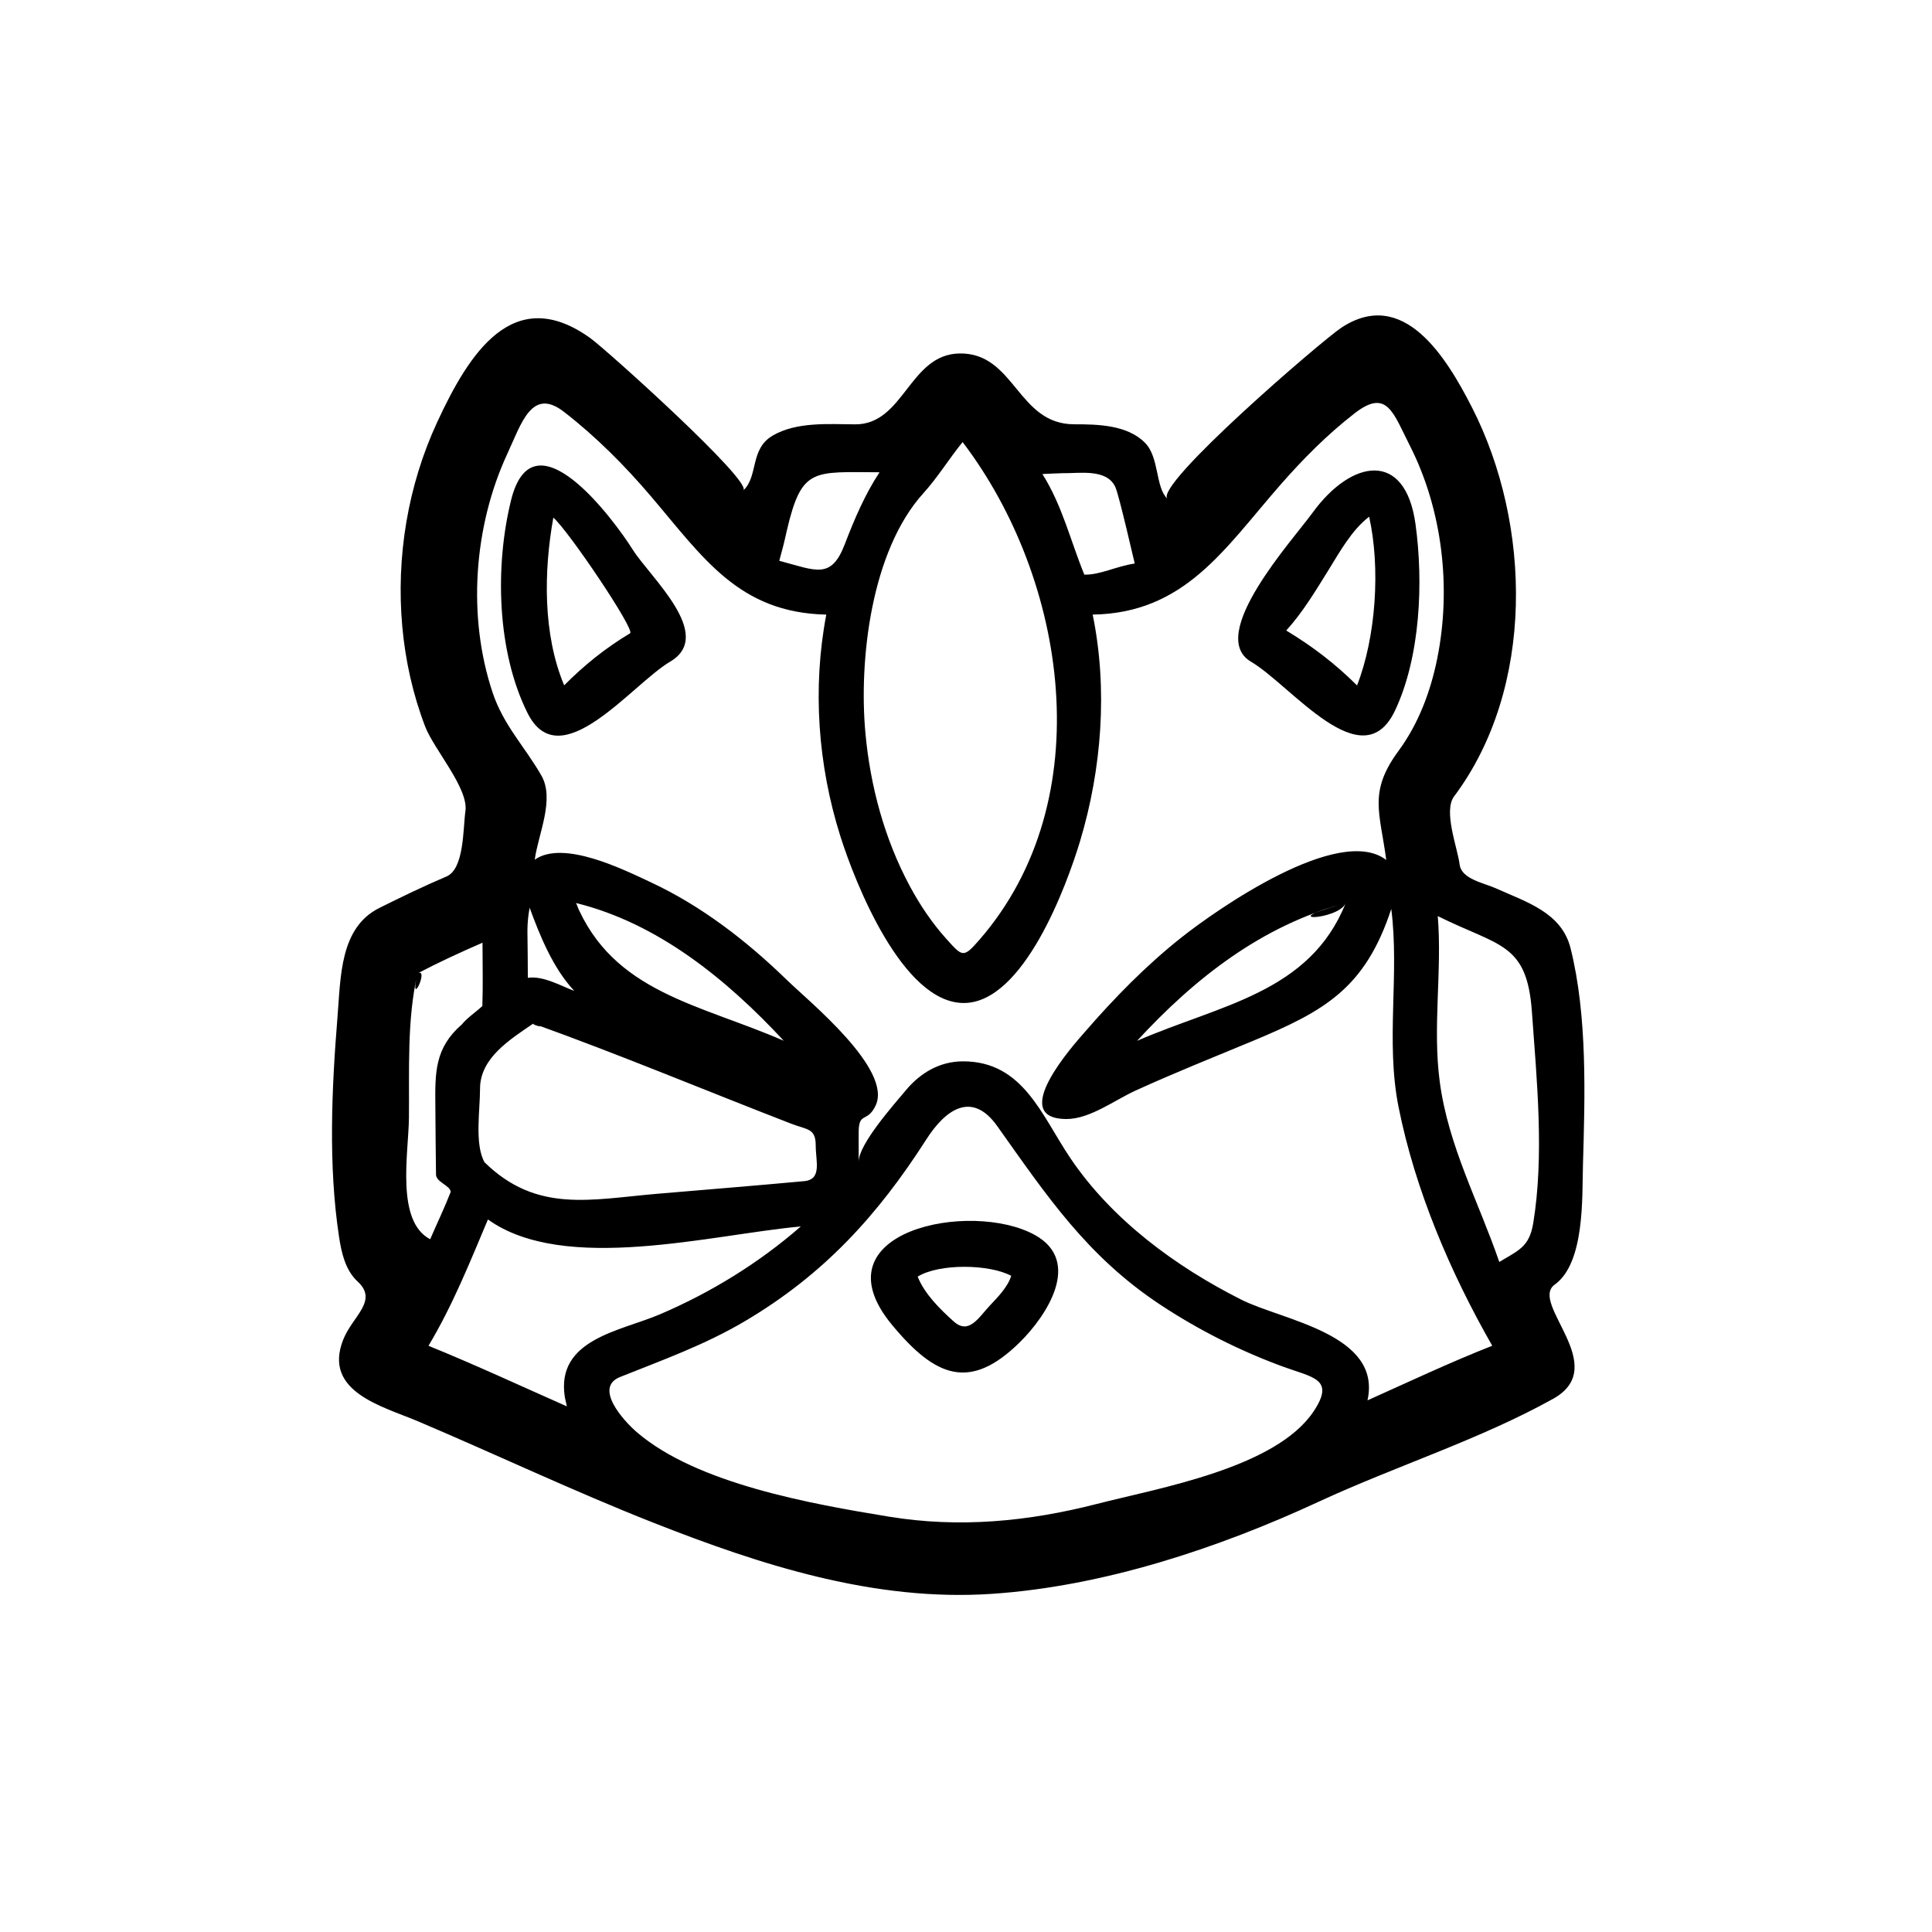 <?xml version="1.0" encoding="utf-8"?>
<!-- Generator: Adobe Illustrator 16.0.0, SVG Export Plug-In . SVG Version: 6.00 Build 0)  -->
<!DOCTYPE svg PUBLIC "-//W3C//DTD SVG 1.1//EN" "http://www.w3.org/Graphics/SVG/1.1/DTD/svg11.dtd">
<svg version="1.1" id="Layer_1" xmlns="http://www.w3.org/2000/svg" xmlns:xlink="http://www.w3.org/1999/xlink" x="0px" y="0px"
	 width="90px" height="90px" viewBox="0 0 90 90" enable-background="new 0 0 90 90" xml:space="preserve">
<g>
	<path d="M72.425,59.842c1.408-1.011,1.272-4.083,1.315-5.555c0.093-3.229,0.214-6.956-0.577-10.114
		c-0.418-1.668-2.055-2.149-3.467-2.786c-0.59-0.266-1.612-0.431-1.7-1.114c-0.103-0.795-0.771-2.491-0.258-3.175
		c3.771-5.035,3.62-12.663,0.831-18.121c-1.189-2.327-3.188-5.615-6.079-3.715c-0.904,0.594-8.74,7.341-8.106,7.975
		c-0.573-0.542-0.368-1.934-1.052-2.617c-0.833-0.831-2.199-0.855-3.292-0.855c-2.648-0.001-2.758-3.331-5.333-3.299
		c-2.351,0.029-2.591,3.316-4.871,3.302c-1.234-0.008-2.724-0.127-3.838,0.522c-1.08,0.629-0.66,1.89-1.37,2.555
		c0.442-0.414-6.375-6.552-7.126-7.092c-3.598-2.586-5.66,0.726-7.137,3.915c-1.368,2.952-1.917,6.28-1.625,9.518
		c0.144,1.593,0.494,3.169,1.068,4.664c0.407,1.06,2.025,2.87,1.873,3.937c-0.115,0.803-0.049,2.69-0.883,3.044
		c-1.058,0.45-2.098,0.953-3.126,1.465c-1.844,0.919-1.798,3.21-1.95,5.076c-0.271,3.337-0.433,6.924,0.072,10.245
		c0.112,0.734,0.292,1.553,0.863,2.078c0.982,0.903-0.231,1.609-0.667,2.707c-0.967,2.435,1.835,3.11,3.483,3.809
		c3.669,1.557,7.269,3.267,10.979,4.729c5.012,1.975,10.285,3.673,15.739,3.309c5.196-0.347,10.548-2.119,15.246-4.296
		c3.559-1.649,7.499-2.89,10.915-4.792C75.079,63.642,71.22,60.708,72.425,59.842C73.599,58.999,71.956,60.179,72.425,59.842z
		 M49.493,22.043c0.775,0.016,2.069-0.231,2.467,0.653c0.18,0.4,0.894,3.557,0.901,3.555c-0.879,0.131-1.609,0.535-2.348,0.518
		c-0.647-1.574-1.028-3.224-1.954-4.686C48.871,22.066,49.182,22.053,49.493,22.043C52.098,22.097,49.113,22.036,49.493,22.043z
		 M43.017,22.973c0.67-0.742,1.196-1.605,1.825-2.38c4.855,6.374,6.466,16.656,0.778,23.192c-0.748,0.859-0.783,0.787-1.541-0.055
		c-0.667-0.741-1.226-1.576-1.697-2.452c-1.178-2.191-1.842-4.662-2.068-7.133C40.003,30.747,40.578,25.662,43.017,22.973
		C43.243,22.723,42.374,23.682,43.017,22.973z M36.648,24.74c0.695-2.98,1.209-2.749,4.324-2.74
		c-0.676,1.027-1.176,2.193-1.613,3.338c-0.639,1.673-1.332,1.244-3.057,0.785C36.431,25.666,36.547,25.205,36.648,24.74
		C37.16,22.545,36.504,25.362,36.648,24.74z M19.451,45.345c0.986-0.518,2.005-0.985,3.026-1.43c0,0.983,0.027,1.967-0.007,2.95
		c-0.306,0.286-0.693,0.536-0.958,0.859c-1.26,1.099-1.249,2.229-1.231,3.825c0.003,1.055,0.02,2.111,0.03,3.166
		c0.003,0.352,0.654,0.504,0.686,0.806c-0.292,0.748-0.64,1.472-0.958,2.208c-1.616-0.845-1.006-4.024-0.989-5.654
		C19.072,49.893,18.951,47.486,19.451,45.345C20.027,45.042,19.035,47.128,19.451,45.345z M24.842,47.681
		c4.043,1.453,8.01,3.115,12.016,4.666C37.616,52.64,38,52.547,38,53.376c0,0.721,0.303,1.569-0.541,1.647
		c-2.276,0.21-4.554,0.394-6.831,0.587c-3.11,0.263-5.62,0.918-8.058-1.468c-0.469-0.847-0.208-2.413-0.208-3.429
		C22.364,49.295,23.727,48.443,24.842,47.681C25.623,47.962,24.755,47.74,24.842,47.681z M24.569,43.358
		c0.005-0.408,0.034-0.684,0.103-1.073c0.487,1.327,1.097,2.828,2.08,3.875c-0.615-0.231-1.459-0.718-2.163-0.609
		C24.584,44.82,24.582,44.089,24.569,43.358C24.574,42.913,24.572,43.545,24.569,43.358z M26.828,42.065
		c3.836,0.943,7.049,3.582,9.683,6.418C32.591,46.772,28.555,46.242,26.828,42.065C26.857,42.073,27.118,42.768,26.828,42.065z
		 M26.313,65.091c0.031,0.141,0.063,0.282,0.094,0.423c-2.144-0.949-4.273-1.938-6.446-2.822c1.127-1.885,1.917-3.867,2.769-5.885
		c3.556,2.554,10.425,0.703,14.575,0.326c-1.946,1.698-4.188,3.078-6.56,4.092C28.898,62.014,25.882,62.381,26.313,65.091
		C26.335,65.231,26.165,64.161,26.313,65.091z M61.196,65.743c-1.76,2.647-7.203,3.572-10.096,4.315
		c-3.211,0.825-6.423,1.131-9.706,0.591c-3.556-0.585-8.944-1.523-11.739-3.942c-0.603-0.521-2.008-2.065-0.772-2.56
		c1.998-0.8,3.951-1.497,5.817-2.601c3.677-2.175,6.18-4.921,8.453-8.47c0.878-1.372,2.114-2.29,3.302-0.618
		c2.31,3.249,4.179,6.06,7.594,8.319c1.784,1.179,3.708,2.148,5.715,2.885C61.158,64.174,62.205,64.226,61.196,65.743
		C60.652,66.561,61.762,64.892,61.196,65.743z M69.515,62.691c-1.966,0.771-3.885,1.68-5.812,2.543
		c0.684-3.093-3.957-3.722-5.883-4.693c-3.055-1.541-6.009-3.71-7.947-6.574c-1.349-1.993-2.204-4.526-5.008-4.526
		c-1.087,0-1.991,0.536-2.672,1.353C41.646,51.452,40,53.294,40,54.121c0-0.452,0-0.905,0-1.357c0-1.01,0.399-0.428,0.792-1.268
		c0.789-1.69-3.107-4.844-4.13-5.839c-1.876-1.824-3.982-3.456-6.364-4.566c-1.229-0.573-4.054-1.987-5.388-1.043
		c0.157-1.174,0.946-2.812,0.31-3.92c-0.775-1.352-1.761-2.334-2.273-3.868c-1.184-3.543-0.88-7.74,0.686-11.12
		c0.661-1.427,1.143-3.113,2.637-1.956c1.491,1.154,2.828,2.498,4.049,3.931c2.425,2.845,4.09,5.429,8.173,5.516
		c-0.651,3.418-0.392,7.007,0.655,10.321c0.676,2.141,2.886,7.772,5.748,7.772c2.787,0,4.796-5.472,5.418-7.538
		c1.012-3.363,1.298-7.103,0.588-10.556c4.294-0.067,6.144-3.071,8.731-6.028c1.062-1.214,2.199-2.363,3.477-3.352
		c1.507-1.167,1.789-0.021,2.568,1.51c1.523,2.997,1.937,6.63,1.276,9.914c-0.308,1.531-0.872,3.04-1.803,4.304
		c-1.416,1.923-0.865,2.861-0.573,5.083c-2.195-1.685-7.896,2.305-9.553,3.619c-1.647,1.306-3.122,2.818-4.497,4.404
		c-0.467,0.539-3.637,4.044-0.84,4.044c1.083,0,2.235-0.878,3.2-1.319c1.801-0.823,3.643-1.557,5.471-2.317
		c3.359-1.398,5.237-2.454,6.453-6.149c0.39,3.056-0.27,6.177,0.339,9.224C65.922,55.437,67.565,59.283,69.515,62.691z
		 M62.687,42.071c-1.671,4.186-5.865,4.737-9.718,6.415C55.651,45.571,58.803,43.102,62.687,42.071
		C62.367,42.872,59.186,43,62.687,42.071z M71.423,56.982c-0.182,1.104-0.677,1.26-1.58,1.805c-0.965-2.807-2.374-5.397-2.773-8.387
		c-0.342-2.558,0.115-5.16-0.093-7.724c2.879,1.43,4.154,1.229,4.386,4.464C71.59,50.31,71.943,53.828,71.423,56.982
		C71.258,57.982,71.763,54.92,71.423,56.982z"/>
	<path d="M29.479,25.61c-0.899-1.43-4.642-6.475-5.671-2.311c-0.759,3.069-0.664,7.052,0.768,9.92
		c1.515,3.028,4.857-1.343,6.639-2.395C33.326,29.584,30.284,26.89,29.479,25.61C28.153,23.501,30.573,27.35,29.479,25.61z
		 M29.353,29.501c-1.126,0.671-2.151,1.494-3.072,2.425c-0.997-2.381-0.953-5.314-0.505-7.812
		C26.477,24.71,29.603,29.354,29.353,29.501C28.284,30.139,29.418,29.463,29.353,29.501z"/>
	<path d="M48.217,57.536c-2.966-1.657-10.282-0.19-6.665,4.18c2.022,2.442,3.637,3.106,5.971,0.795
		C48.749,61.298,50.426,58.77,48.217,57.536C47.431,57.097,48.839,57.883,48.217,57.536z M46.135,60.792
		c-0.545,0.575-0.991,1.403-1.704,0.769c-0.623-0.554-1.374-1.297-1.682-2.092c1.011-0.62,3.341-0.584,4.356-0.036
		C46.96,59.935,46.469,60.44,46.135,60.792C45.7,61.25,46.875,60.013,46.135,60.792z"/>
	<path d="M58.278,30.826c1.886,1.111,5.19,5.495,6.71,2.27c1.181-2.509,1.324-5.976,0.952-8.678
		c-0.479-3.474-2.994-3.018-4.798-0.53C60.233,25.142,56.172,29.591,58.278,30.826C60.096,31.896,58.055,30.695,58.278,30.826z
		 M61.884,26.559c0.53-0.855,1.081-1.863,1.896-2.49c0.531,2.38,0.322,5.592-0.564,7.862c-1.006-1.006-2.08-1.824-3.298-2.559
		C60.688,28.522,61.282,27.529,61.884,26.559C62.829,25.034,60.897,28.149,61.884,26.559z"/>
</g>
</svg>
